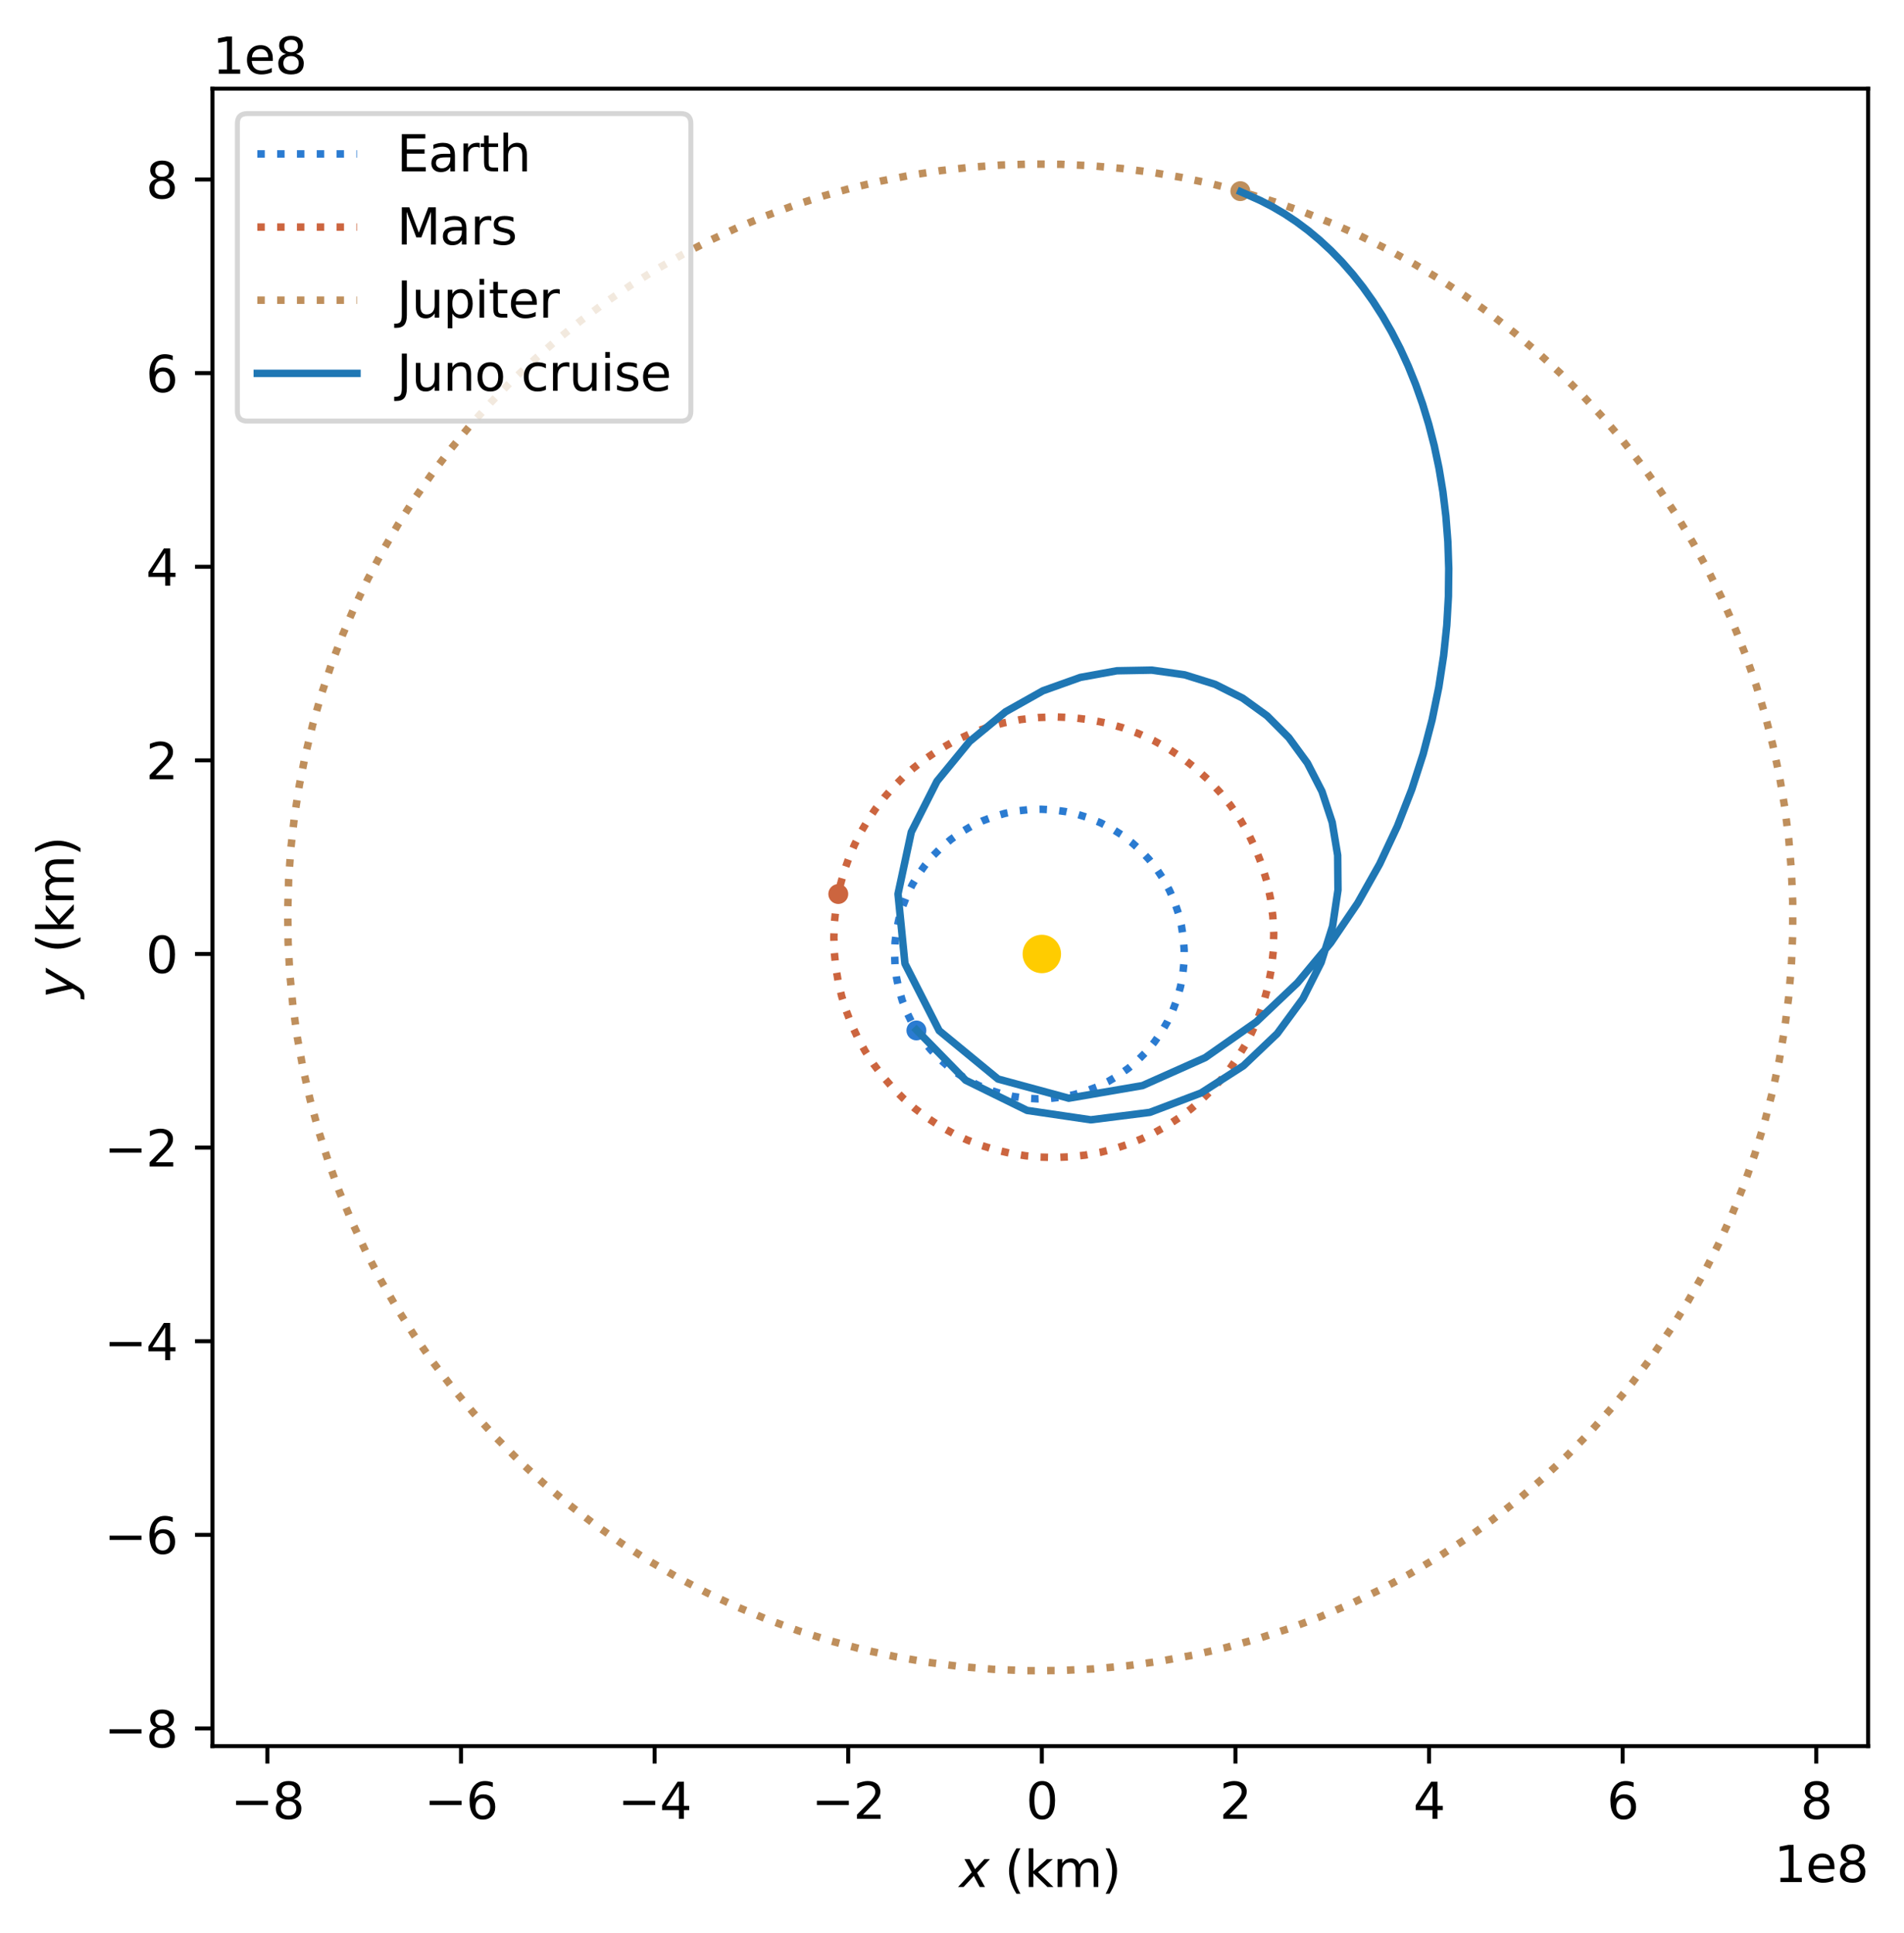 <?xml version="1.0" encoding="utf-8" standalone="no"?>
<!DOCTYPE svg PUBLIC "-//W3C//DTD SVG 1.1//EN"
  "http://www.w3.org/Graphics/SVG/1.1/DTD/svg11.dtd">
<svg xmlns:xlink="http://www.w3.org/1999/xlink" width="382.132pt" height="387.995pt" viewBox="0 0 382.132 387.995" xmlns="http://www.w3.org/2000/svg" version="1.1">
 <defs>
  <style type="text/css">*{stroke-linejoin: round; stroke-linecap: butt}</style>
 </defs>
 <g id="figure_1">
  <g id="patch_1">
   <path d="M 0 387.995 
L 382.132 387.995 
L 382.132 0 
L 0 0 
z
" style="fill: #ffffff"/>
  </g>
  <g id="axes_1">
   <g id="patch_2">
    <path d="M 42.642 350.438 
L 374.932 350.438 
L 374.932 17.798 
L 42.642 17.798 
z
" style="fill: #ffffff"/>
   </g>
   <g id="patch_3">
    <path d="M 209.094 195.315 
C 210.117 195.315 211.098 194.908 211.822 194.185 
C 212.545 193.462 212.951 192.48 212.951 191.457 
C 212.951 190.434 212.545 189.453 211.822 188.73 
C 211.098 188.007 210.117 187.6 209.094 187.6 
C 208.071 187.6 207.09 188.007 206.367 188.73 
C 205.643 189.453 205.237 190.434 205.237 191.457 
C 205.237 192.48 205.643 193.462 206.367 194.185 
C 207.09 194.908 208.071 195.315 209.094 195.315 
z
" clip-path="url(#p42d180bfca)" style="fill: #ffcc00"/>
   </g>
   <g id="matplotlib.axis_1">
    <g id="xtick_1">
     <g id="line2d_1">
      <defs>
       <path id="mad81d87069" d="M 0 0 
L 0 3.5 
" style="stroke: #000000; stroke-width: 0.8"/>
      </defs>
      <g>
       <use xlink:href="#mad81d87069" x="53.663" y="350.438" style="stroke: #000000; stroke-width: 0.8"/>
      </g>
     </g>
     <g id="text_1">
      <!-- −8 -->
      <g transform="translate(46.292 365.037) scale(0.1 -0.1)">
       <defs>
        <path id="DejaVuSans-2212" d="M 678 2272 
L 4684 2272 
L 4684 1741 
L 678 1741 
L 678 2272 
z
" transform="scale(0.016)"/>
        <path id="DejaVuSans-38" d="M 2034 2216 
Q 1584 2216 1326 1975 
Q 1069 1734 1069 1313 
Q 1069 891 1326 650 
Q 1584 409 2034 409 
Q 2484 409 2743 651 
Q 3003 894 3003 1313 
Q 3003 1734 2745 1975 
Q 2488 2216 2034 2216 
z
M 1403 2484 
Q 997 2584 770 2862 
Q 544 3141 544 3541 
Q 544 4100 942 4425 
Q 1341 4750 2034 4750 
Q 2731 4750 3128 4425 
Q 3525 4100 3525 3541 
Q 3525 3141 3298 2862 
Q 3072 2584 2669 2484 
Q 3125 2378 3379 2068 
Q 3634 1759 3634 1313 
Q 3634 634 3220 271 
Q 2806 -91 2034 -91 
Q 1263 -91 848 271 
Q 434 634 434 1313 
Q 434 1759 690 2068 
Q 947 2378 1403 2484 
z
M 1172 3481 
Q 1172 3119 1398 2916 
Q 1625 2713 2034 2713 
Q 2441 2713 2670 2916 
Q 2900 3119 2900 3481 
Q 2900 3844 2670 4047 
Q 2441 4250 2034 4250 
Q 1625 4250 1398 4047 
Q 1172 3844 1172 3481 
z
" transform="scale(0.016)"/>
       </defs>
       <use xlink:href="#DejaVuSans-2212"/>
       <use xlink:href="#DejaVuSans-38" x="83.789"/>
      </g>
     </g>
    </g>
    <g id="xtick_2">
     <g id="line2d_2">
      <g>
       <use xlink:href="#mad81d87069" x="92.521" y="350.438" style="stroke: #000000; stroke-width: 0.8"/>
      </g>
     </g>
     <g id="text_2">
      <!-- −6 -->
      <g transform="translate(85.149 365.037) scale(0.1 -0.1)">
       <defs>
        <path id="DejaVuSans-36" d="M 2113 2584 
Q 1688 2584 1439 2293 
Q 1191 2003 1191 1497 
Q 1191 994 1439 701 
Q 1688 409 2113 409 
Q 2538 409 2786 701 
Q 3034 994 3034 1497 
Q 3034 2003 2786 2293 
Q 2538 2584 2113 2584 
z
M 3366 4563 
L 3366 3988 
Q 3128 4100 2886 4159 
Q 2644 4219 2406 4219 
Q 1781 4219 1451 3797 
Q 1122 3375 1075 2522 
Q 1259 2794 1537 2939 
Q 1816 3084 2150 3084 
Q 2853 3084 3261 2657 
Q 3669 2231 3669 1497 
Q 3669 778 3244 343 
Q 2819 -91 2113 -91 
Q 1303 -91 875 529 
Q 447 1150 447 2328 
Q 447 3434 972 4092 
Q 1497 4750 2381 4750 
Q 2619 4750 2861 4703 
Q 3103 4656 3366 4563 
z
" transform="scale(0.016)"/>
       </defs>
       <use xlink:href="#DejaVuSans-2212"/>
       <use xlink:href="#DejaVuSans-36" x="83.789"/>
      </g>
     </g>
    </g>
    <g id="xtick_3">
     <g id="line2d_3">
      <g>
       <use xlink:href="#mad81d87069" x="131.378" y="350.438" style="stroke: #000000; stroke-width: 0.8"/>
      </g>
     </g>
     <g id="text_3">
      <!-- −4 -->
      <g transform="translate(124.007 365.037) scale(0.1 -0.1)">
       <defs>
        <path id="DejaVuSans-34" d="M 2419 4116 
L 825 1625 
L 2419 1625 
L 2419 4116 
z
M 2253 4666 
L 3047 4666 
L 3047 1625 
L 3713 1625 
L 3713 1100 
L 3047 1100 
L 3047 0 
L 2419 0 
L 2419 1100 
L 313 1100 
L 313 1709 
L 2253 4666 
z
" transform="scale(0.016)"/>
       </defs>
       <use xlink:href="#DejaVuSans-2212"/>
       <use xlink:href="#DejaVuSans-34" x="83.789"/>
      </g>
     </g>
    </g>
    <g id="xtick_4">
     <g id="line2d_4">
      <g>
       <use xlink:href="#mad81d87069" x="170.236" y="350.438" style="stroke: #000000; stroke-width: 0.8"/>
      </g>
     </g>
     <g id="text_4">
      <!-- −2 -->
      <g transform="translate(162.865 365.037) scale(0.1 -0.1)">
       <defs>
        <path id="DejaVuSans-32" d="M 1228 531 
L 3431 531 
L 3431 0 
L 469 0 
L 469 531 
Q 828 903 1448 1529 
Q 2069 2156 2228 2338 
Q 2531 2678 2651 2914 
Q 2772 3150 2772 3378 
Q 2772 3750 2511 3984 
Q 2250 4219 1831 4219 
Q 1534 4219 1204 4116 
Q 875 4013 500 3803 
L 500 4441 
Q 881 4594 1212 4672 
Q 1544 4750 1819 4750 
Q 2544 4750 2975 4387 
Q 3406 4025 3406 3419 
Q 3406 3131 3298 2873 
Q 3191 2616 2906 2266 
Q 2828 2175 2409 1742 
Q 1991 1309 1228 531 
z
" transform="scale(0.016)"/>
       </defs>
       <use xlink:href="#DejaVuSans-2212"/>
       <use xlink:href="#DejaVuSans-32" x="83.789"/>
      </g>
     </g>
    </g>
    <g id="xtick_5">
     <g id="line2d_5">
      <g>
       <use xlink:href="#mad81d87069" x="209.094" y="350.438" style="stroke: #000000; stroke-width: 0.8"/>
      </g>
     </g>
     <g id="text_5">
      <!-- 0 -->
      <g transform="translate(205.913 365.037) scale(0.1 -0.1)">
       <defs>
        <path id="DejaVuSans-30" d="M 2034 4250 
Q 1547 4250 1301 3770 
Q 1056 3291 1056 2328 
Q 1056 1369 1301 889 
Q 1547 409 2034 409 
Q 2525 409 2770 889 
Q 3016 1369 3016 2328 
Q 3016 3291 2770 3770 
Q 2525 4250 2034 4250 
z
M 2034 4750 
Q 2819 4750 3233 4129 
Q 3647 3509 3647 2328 
Q 3647 1150 3233 529 
Q 2819 -91 2034 -91 
Q 1250 -91 836 529 
Q 422 1150 422 2328 
Q 422 3509 836 4129 
Q 1250 4750 2034 4750 
z
" transform="scale(0.016)"/>
       </defs>
       <use xlink:href="#DejaVuSans-30"/>
      </g>
     </g>
    </g>
    <g id="xtick_6">
     <g id="line2d_6">
      <g>
       <use xlink:href="#mad81d87069" x="247.952" y="350.438" style="stroke: #000000; stroke-width: 0.8"/>
      </g>
     </g>
     <g id="text_6">
      <!-- 2 -->
      <g transform="translate(244.771 365.037) scale(0.1 -0.1)">
       <use xlink:href="#DejaVuSans-32"/>
      </g>
     </g>
    </g>
    <g id="xtick_7">
     <g id="line2d_7">
      <g>
       <use xlink:href="#mad81d87069" x="286.81" y="350.438" style="stroke: #000000; stroke-width: 0.8"/>
      </g>
     </g>
     <g id="text_7">
      <!-- 4 -->
      <g transform="translate(283.629 365.037) scale(0.1 -0.1)">
       <use xlink:href="#DejaVuSans-34"/>
      </g>
     </g>
    </g>
    <g id="xtick_8">
     <g id="line2d_8">
      <g>
       <use xlink:href="#mad81d87069" x="325.668" y="350.438" style="stroke: #000000; stroke-width: 0.8"/>
      </g>
     </g>
     <g id="text_8">
      <!-- 6 -->
      <g transform="translate(322.487 365.037) scale(0.1 -0.1)">
       <use xlink:href="#DejaVuSans-36"/>
      </g>
     </g>
    </g>
    <g id="xtick_9">
     <g id="line2d_9">
      <g>
       <use xlink:href="#mad81d87069" x="364.526" y="350.438" style="stroke: #000000; stroke-width: 0.8"/>
      </g>
     </g>
     <g id="text_9">
      <!-- 8 -->
      <g transform="translate(361.344 365.037) scale(0.1 -0.1)">
       <use xlink:href="#DejaVuSans-38"/>
      </g>
     </g>
    </g>
    <g id="text_10">
     <!-- $x$ (km) -->
     <g transform="translate(192.537 378.715) scale(0.1 -0.1)">
      <defs>
       <path id="DejaVuSans-Oblique-78" d="M 3841 3500 
L 2234 1784 
L 3219 0 
L 2559 0 
L 1819 1388 
L 531 0 
L -166 0 
L 1556 1844 
L 641 3500 
L 1300 3500 
L 1972 2234 
L 3144 3500 
L 3841 3500 
z
" transform="scale(0.016)"/>
       <path id="DejaVuSans-20" transform="scale(0.016)"/>
       <path id="DejaVuSans-28" d="M 1984 4856 
Q 1566 4138 1362 3434 
Q 1159 2731 1159 2009 
Q 1159 1288 1364 580 
Q 1569 -128 1984 -844 
L 1484 -844 
Q 1016 -109 783 600 
Q 550 1309 550 2009 
Q 550 2706 781 3412 
Q 1013 4119 1484 4856 
L 1984 4856 
z
" transform="scale(0.016)"/>
       <path id="DejaVuSans-6b" d="M 581 4863 
L 1159 4863 
L 1159 1991 
L 2875 3500 
L 3609 3500 
L 1753 1863 
L 3688 0 
L 2938 0 
L 1159 1709 
L 1159 0 
L 581 0 
L 581 4863 
z
" transform="scale(0.016)"/>
       <path id="DejaVuSans-6d" d="M 3328 2828 
Q 3544 3216 3844 3400 
Q 4144 3584 4550 3584 
Q 5097 3584 5394 3201 
Q 5691 2819 5691 2113 
L 5691 0 
L 5113 0 
L 5113 2094 
Q 5113 2597 4934 2840 
Q 4756 3084 4391 3084 
Q 3944 3084 3684 2787 
Q 3425 2491 3425 1978 
L 3425 0 
L 2847 0 
L 2847 2094 
Q 2847 2600 2669 2842 
Q 2491 3084 2119 3084 
Q 1678 3084 1418 2786 
Q 1159 2488 1159 1978 
L 1159 0 
L 581 0 
L 581 3500 
L 1159 3500 
L 1159 2956 
Q 1356 3278 1631 3431 
Q 1906 3584 2284 3584 
Q 2666 3584 2933 3390 
Q 3200 3197 3328 2828 
z
" transform="scale(0.016)"/>
       <path id="DejaVuSans-29" d="M 513 4856 
L 1013 4856 
Q 1481 4119 1714 3412 
Q 1947 2706 1947 2009 
Q 1947 1309 1714 600 
Q 1481 -109 1013 -844 
L 513 -844 
Q 928 -128 1133 580 
Q 1338 1288 1338 2009 
Q 1338 2731 1133 3434 
Q 928 4138 513 4856 
z
" transform="scale(0.016)"/>
      </defs>
      <use xlink:href="#DejaVuSans-Oblique-78" transform="translate(0 0.016)"/>
      <use xlink:href="#DejaVuSans-20" transform="translate(59.18 0.016)"/>
      <use xlink:href="#DejaVuSans-28" transform="translate(90.967 0.016)"/>
      <use xlink:href="#DejaVuSans-6b" transform="translate(129.98 0.016)"/>
      <use xlink:href="#DejaVuSans-6d" transform="translate(187.891 0.016)"/>
      <use xlink:href="#DejaVuSans-29" transform="translate(285.303 0.016)"/>
     </g>
    </g>
    <g id="text_11">
     <!-- 1e8 -->
     <g transform="translate(356.054 377.715) scale(0.1 -0.1)">
      <defs>
       <path id="DejaVuSans-31" d="M 794 531 
L 1825 531 
L 1825 4091 
L 703 3866 
L 703 4441 
L 1819 4666 
L 2450 4666 
L 2450 531 
L 3481 531 
L 3481 0 
L 794 0 
L 794 531 
z
" transform="scale(0.016)"/>
       <path id="DejaVuSans-65" d="M 3597 1894 
L 3597 1613 
L 953 1613 
Q 991 1019 1311 708 
Q 1631 397 2203 397 
Q 2534 397 2845 478 
Q 3156 559 3463 722 
L 3463 178 
Q 3153 47 2828 -22 
Q 2503 -91 2169 -91 
Q 1331 -91 842 396 
Q 353 884 353 1716 
Q 353 2575 817 3079 
Q 1281 3584 2069 3584 
Q 2775 3584 3186 3129 
Q 3597 2675 3597 1894 
z
M 3022 2063 
Q 3016 2534 2758 2815 
Q 2500 3097 2075 3097 
Q 1594 3097 1305 2825 
Q 1016 2553 972 2059 
L 3022 2063 
z
" transform="scale(0.016)"/>
      </defs>
      <use xlink:href="#DejaVuSans-31"/>
      <use xlink:href="#DejaVuSans-65" x="63.623"/>
      <use xlink:href="#DejaVuSans-38" x="125.146"/>
     </g>
    </g>
   </g>
   <g id="matplotlib.axis_2">
    <g id="ytick_1">
     <g id="line2d_10">
      <defs>
       <path id="mebc8e34caa" d="M 0 0 
L -3.5 0 
" style="stroke: #000000; stroke-width: 0.8"/>
      </defs>
      <g>
       <use xlink:href="#mebc8e34caa" x="42.642" y="346.889" style="stroke: #000000; stroke-width: 0.8"/>
      </g>
     </g>
     <g id="text_12">
      <!-- −8 -->
      <g transform="translate(20.9 350.688) scale(0.1 -0.1)">
       <use xlink:href="#DejaVuSans-2212"/>
       <use xlink:href="#DejaVuSans-38" x="83.789"/>
      </g>
     </g>
    </g>
    <g id="ytick_2">
     <g id="line2d_11">
      <g>
       <use xlink:href="#mebc8e34caa" x="42.642" y="308.031" style="stroke: #000000; stroke-width: 0.8"/>
      </g>
     </g>
     <g id="text_13">
      <!-- −6 -->
      <g transform="translate(20.9 311.83) scale(0.1 -0.1)">
       <use xlink:href="#DejaVuSans-2212"/>
       <use xlink:href="#DejaVuSans-36" x="83.789"/>
      </g>
     </g>
    </g>
    <g id="ytick_3">
     <g id="line2d_12">
      <g>
       <use xlink:href="#mebc8e34caa" x="42.642" y="269.173" style="stroke: #000000; stroke-width: 0.8"/>
      </g>
     </g>
     <g id="text_14">
      <!-- −4 -->
      <g transform="translate(20.9 272.972) scale(0.1 -0.1)">
       <use xlink:href="#DejaVuSans-2212"/>
       <use xlink:href="#DejaVuSans-34" x="83.789"/>
      </g>
     </g>
    </g>
    <g id="ytick_4">
     <g id="line2d_13">
      <g>
       <use xlink:href="#mebc8e34caa" x="42.642" y="230.315" style="stroke: #000000; stroke-width: 0.8"/>
      </g>
     </g>
     <g id="text_15">
      <!-- −2 -->
      <g transform="translate(20.9 234.114) scale(0.1 -0.1)">
       <use xlink:href="#DejaVuSans-2212"/>
       <use xlink:href="#DejaVuSans-32" x="83.789"/>
      </g>
     </g>
    </g>
    <g id="ytick_5">
     <g id="line2d_14">
      <g>
       <use xlink:href="#mebc8e34caa" x="42.642" y="191.457" style="stroke: #000000; stroke-width: 0.8"/>
      </g>
     </g>
     <g id="text_16">
      <!-- 0 -->
      <g transform="translate(29.28 195.257) scale(0.1 -0.1)">
       <use xlink:href="#DejaVuSans-30"/>
      </g>
     </g>
    </g>
    <g id="ytick_6">
     <g id="line2d_15">
      <g>
       <use xlink:href="#mebc8e34caa" x="42.642" y="152.599" style="stroke: #000000; stroke-width: 0.8"/>
      </g>
     </g>
     <g id="text_17">
      <!-- 2 -->
      <g transform="translate(29.28 156.399) scale(0.1 -0.1)">
       <use xlink:href="#DejaVuSans-32"/>
      </g>
     </g>
    </g>
    <g id="ytick_7">
     <g id="line2d_16">
      <g>
       <use xlink:href="#mebc8e34caa" x="42.642" y="113.742" style="stroke: #000000; stroke-width: 0.8"/>
      </g>
     </g>
     <g id="text_18">
      <!-- 4 -->
      <g transform="translate(29.28 117.541) scale(0.1 -0.1)">
       <use xlink:href="#DejaVuSans-34"/>
      </g>
     </g>
    </g>
    <g id="ytick_8">
     <g id="line2d_17">
      <g>
       <use xlink:href="#mebc8e34caa" x="42.642" y="74.884" style="stroke: #000000; stroke-width: 0.8"/>
      </g>
     </g>
     <g id="text_19">
      <!-- 6 -->
      <g transform="translate(29.28 78.683) scale(0.1 -0.1)">
       <use xlink:href="#DejaVuSans-36"/>
      </g>
     </g>
    </g>
    <g id="ytick_9">
     <g id="line2d_18">
      <g>
       <use xlink:href="#mebc8e34caa" x="42.642" y="36.026" style="stroke: #000000; stroke-width: 0.8"/>
      </g>
     </g>
     <g id="text_20">
      <!-- 8 -->
      <g transform="translate(29.28 39.825) scale(0.1 -0.1)">
       <use xlink:href="#DejaVuSans-38"/>
      </g>
     </g>
    </g>
    <g id="text_21">
     <!-- $y$ (km) -->
     <g transform="translate(14.8 200.368) rotate(-90) scale(0.1 -0.1)">
      <defs>
       <path id="DejaVuSans-Oblique-79" d="M 1588 -325 
Q 1188 -997 936 -1164 
Q 684 -1331 294 -1331 
L -159 -1331 
L -63 -850 
L 269 -850 
Q 509 -850 678 -719 
Q 847 -588 1056 -206 
L 1234 128 
L 459 3500 
L 1069 3500 
L 1650 819 
L 3256 3500 
L 3859 3500 
L 1588 -325 
z
" transform="scale(0.016)"/>
      </defs>
      <use xlink:href="#DejaVuSans-Oblique-79" transform="translate(0 0.016)"/>
      <use xlink:href="#DejaVuSans-20" transform="translate(59.18 0.016)"/>
      <use xlink:href="#DejaVuSans-28" transform="translate(90.967 0.016)"/>
      <use xlink:href="#DejaVuSans-6b" transform="translate(129.98 0.016)"/>
      <use xlink:href="#DejaVuSans-6d" transform="translate(187.891 0.016)"/>
      <use xlink:href="#DejaVuSans-29" transform="translate(285.303 0.016)"/>
     </g>
    </g>
    <g id="text_22">
     <!-- 1e8 -->
     <g transform="translate(42.642 14.798) scale(0.1 -0.1)">
      <use xlink:href="#DejaVuSans-31"/>
      <use xlink:href="#DejaVuSans-65" x="63.623"/>
      <use xlink:href="#DejaVuSans-38" x="125.146"/>
     </g>
    </g>
   </g>
   <g id="line2d_19">
    <path d="M 183.92 206.805 
L 185.275 208.796 
L 186.791 210.669 
L 188.458 212.412 
L 190.266 214.013 
L 192.204 215.46 
L 194.258 216.741 
L 196.413 217.847 
L 198.655 218.772 
L 200.969 219.508 
L 203.341 220.049 
L 205.754 220.39 
L 208.19 220.527 
L 210.632 220.459 
L 213.062 220.186 
L 215.464 219.71 
L 217.821 219.032 
L 220.117 218.156 
L 222.332 217.086 
L 224.451 215.832 
L 226.459 214.402 
L 228.341 212.806 
L 230.083 211.054 
L 231.671 209.157 
L 233.093 207.129 
L 234.337 204.987 
L 235.395 202.746 
L 236.26 200.421 
L 236.924 198.03 
L 237.381 195.589 
L 237.628 193.117 
L 237.662 190.634 
L 237.484 188.158 
L 237.097 185.706 
L 236.502 183.295 
L 235.703 180.945 
L 234.706 178.673 
L 233.52 176.496 
L 232.154 174.43 
L 230.62 172.489 
L 228.927 170.686 
L 227.088 169.035 
L 225.117 167.549 
L 223.03 166.237 
L 220.843 165.108 
L 218.571 164.168 
L 216.231 163.424 
L 213.839 162.881 
L 211.412 162.542 
L 208.97 162.41 
L 206.53 162.483 
L 204.107 162.758 
L 201.719 163.235 
L 199.382 163.91 
L 197.112 164.777 
L 194.926 165.829 
L 192.839 167.058 
L 190.863 168.453 
L 189.011 170.006 
L 187.296 171.707 
L 185.73 173.543 
L 184.324 175.501 
L 183.086 177.566 
L 182.023 179.724 
L 181.142 181.962 
L 180.45 184.265 
L 179.951 186.617 
L 179.649 189 
L 179.544 191.399 
L 179.638 193.799 
L 179.928 196.183 
L 180.415 198.537 
L 181.096 200.843 
L 181.967 203.084 
L 183.019 205.247 
L 183.923 206.809 
L 183.923 206.809 
" clip-path="url(#p42d180bfca)" style="fill: none; stroke-dasharray: 1.5,2.475; stroke-dashoffset: 0; stroke: #2a7bd1; stroke-width: 1.5"/>
   </g>
   <g id="line2d_20">
    <defs>
     <path id="mf9023e6c1e" d="M 0 1.5 
C 0.398 1.5 0.779 1.342 1.061 1.061 
C 1.342 0.779 1.5 0.398 1.5 0 
C 1.5 -0.398 1.342 -0.779 1.061 -1.061 
C 0.779 -1.342 0.398 -1.5 0 -1.5 
C -0.398 -1.5 -0.779 -1.342 -1.061 -1.061 
C -1.342 -0.779 -1.5 -0.398 -1.5 0 
C -1.5 0.398 -1.342 0.779 -1.061 1.061 
C -0.779 1.342 -0.398 1.5 0 1.5 
z
" style="stroke: #2a7bd1"/>
    </defs>
    <g clip-path="url(#p42d180bfca)">
     <use xlink:href="#mf9023e6c1e" x="183.92" y="206.805" style="fill: #2a7bd1; stroke: #2a7bd1"/>
    </g>
   </g>
   <g id="line2d_21">
    <path d="M 168.242 179.425 
L 167.756 182.292 
L 167.459 185.2 
L 167.354 188.137 
L 167.445 191.09 
L 167.735 194.044 
L 168.225 196.986 
L 168.916 199.901 
L 169.807 202.773 
L 170.896 205.589 
L 172.18 208.332 
L 173.654 210.989 
L 175.312 213.544 
L 177.147 215.983 
L 179.151 218.293 
L 181.314 220.46 
L 183.624 222.474 
L 186.07 224.322 
L 188.639 225.995 
L 191.316 227.483 
L 194.089 228.781 
L 196.94 229.88 
L 199.856 230.778 
L 202.82 231.469 
L 205.817 231.954 
L 208.83 232.229 
L 211.845 232.298 
L 214.846 232.161 
L 217.819 231.822 
L 220.749 231.285 
L 223.622 230.556 
L 226.427 229.641 
L 229.15 228.547 
L 231.782 227.283 
L 234.31 225.856 
L 236.727 224.276 
L 239.022 222.553 
L 241.189 220.697 
L 243.221 218.717 
L 245.112 216.624 
L 246.856 214.429 
L 248.449 212.142 
L 249.888 209.774 
L 251.169 207.335 
L 252.291 204.836 
L 253.536 201.428 
L 254.493 197.955 
L 255.161 194.441 
L 255.542 190.908 
L 255.639 187.378 
L 255.456 183.873 
L 254.999 180.413 
L 254.276 177.017 
L 253.292 173.704 
L 252.058 170.491 
L 250.584 167.396 
L 248.878 164.435 
L 246.954 161.622 
L 244.823 158.972 
L 242.497 156.5 
L 239.99 154.216 
L 237.316 152.134 
L 234.49 150.265 
L 231.526 148.618 
L 228.441 147.203 
L 225.25 146.029 
L 221.971 145.103 
L 218.621 144.433 
L 215.219 144.023 
L 211.782 143.879 
L 208.33 144.005 
L 204.882 144.403 
L 201.459 145.075 
L 198.081 146.02 
L 194.769 147.239 
L 191.545 148.727 
L 188.43 150.481 
L 185.446 152.495 
L 183.307 154.172 
L 181.264 155.987 
L 179.326 157.935 
L 177.502 160.012 
L 175.801 162.211 
L 174.232 164.526 
L 172.804 166.95 
L 171.525 169.475 
L 170.403 172.091 
L 169.446 174.79 
L 168.661 177.561 
L 168.237 179.444 
L 168.237 179.444 
" clip-path="url(#p42d180bfca)" style="fill: none; stroke-dasharray: 1.5,2.475; stroke-dashoffset: 0; stroke: #cc653f; stroke-width: 1.5"/>
   </g>
   <g id="line2d_22">
    <defs>
     <path id="m575426040a" d="M 0 1.5 
C 0.398 1.5 0.779 1.342 1.061 1.061 
C 1.342 0.779 1.5 0.398 1.5 0 
C 1.5 -0.398 1.342 -0.779 1.061 -1.061 
C 0.779 -1.342 0.398 -1.5 0 -1.5 
C -0.398 -1.5 -0.779 -1.342 -1.061 -1.061 
C -1.342 -0.779 -1.5 -0.398 -1.5 0 
C -1.5 0.398 -1.342 0.779 -1.061 1.061 
C -0.779 1.342 -0.398 1.5 0 1.5 
z
" style="stroke: #cc653f"/>
    </defs>
    <g clip-path="url(#p42d180bfca)">
     <use xlink:href="#m575426040a" x="168.242" y="179.425" style="fill: #cc653f; stroke: #cc653f"/>
    </g>
   </g>
   <g id="line2d_23">
    <path d="M 248.934 38.364 
L 243.046 36.864 
L 237.105 35.603 
L 231.121 34.582 
L 225.103 33.803 
L 219.061 33.266 
L 213.003 32.973 
L 206.939 32.924 
L 200.878 33.119 
L 194.83 33.557 
L 188.804 34.238 
L 182.809 35.16 
L 176.854 36.324 
L 170.949 37.726 
L 165.103 39.365 
L 159.325 41.239 
L 153.623 43.346 
L 148.008 45.681 
L 142.487 48.244 
L 137.07 51.029 
L 131.765 54.032 
L 126.581 57.251 
L 121.526 60.68 
L 116.609 64.315 
L 111.837 68.15 
L 107.22 72.18 
L 102.764 76.4 
L 98.478 80.804 
L 94.369 85.384 
L 90.444 90.135 
L 86.71 95.05 
L 83.175 100.121 
L 79.845 105.34 
L 76.726 110.701 
L 73.825 116.194 
L 71.148 121.812 
L 68.7 127.546 
L 66.486 133.387 
L 64.512 139.325 
L 62.782 145.351 
L 61.301 151.456 
L 60.072 157.629 
L 59.099 163.86 
L 58.385 170.138 
L 57.933 176.454 
L 57.746 182.797 
L 57.826 189.154 
L 58.173 195.516 
L 58.789 201.87 
L 59.674 208.206 
L 60.83 214.511 
L 62.254 220.775 
L 63.946 226.985 
L 65.906 233.13 
L 68.13 239.198 
L 70.616 245.176 
L 73.361 251.055 
L 76.362 256.821 
L 79.614 262.464 
L 83.113 267.971 
L 86.852 273.331 
L 90.827 278.535 
L 95.031 283.569 
L 99.457 288.424 
L 104.097 293.09 
L 108.943 297.556 
L 113.987 301.813 
L 119.22 305.85 
L 124.631 309.661 
L 130.211 313.234 
L 135.949 316.564 
L 141.835 319.641 
L 147.856 322.459 
L 154.002 325.012 
L 160.259 327.294 
L 166.616 329.298 
L 173.059 331.022 
L 179.576 332.459 
L 186.154 333.608 
L 192.778 334.465 
L 199.436 335.028 
L 206.114 335.296 
L 212.798 335.267 
L 219.474 334.943 
L 226.129 334.324 
L 232.749 333.41 
L 239.32 332.205 
L 245.829 330.711 
L 252.262 328.931 
L 258.607 326.87 
L 264.851 324.532 
L 270.981 321.922 
L 276.985 319.047 
L 282.851 315.913 
L 288.568 312.527 
L 294.124 308.897 
L 299.51 305.031 
L 304.714 300.937 
L 309.727 296.625 
L 314.541 292.104 
L 319.146 287.383 
L 323.534 282.474 
L 327.697 277.386 
L 331.63 272.13 
L 335.324 266.718 
L 338.775 261.161 
L 341.976 255.47 
L 344.924 249.656 
L 347.613 243.732 
L 350.041 237.709 
L 352.204 231.599 
L 354.1 225.414 
L 355.727 219.166 
L 357.083 212.866 
L 358.168 206.528 
L 358.981 200.162 
L 359.523 193.78 
L 359.794 187.394 
L 359.795 181.015 
L 359.527 174.655 
L 358.994 168.324 
L 358.198 162.034 
L 357.141 155.795 
L 355.827 149.619 
L 354.259 143.514 
L 352.443 137.491 
L 350.382 131.561 
L 348.081 125.732 
L 345.546 120.014 
L 342.781 114.416 
L 339.794 108.946 
L 336.589 103.613 
L 333.174 98.425 
L 329.555 93.391 
L 325.738 88.516 
L 321.732 83.809 
L 317.543 79.277 
L 313.179 74.925 
L 308.648 70.761 
L 303.957 66.79 
L 299.115 63.017 
L 294.13 59.449 
L 289.011 56.089 
L 283.765 52.944 
L 278.402 50.016 
L 272.929 47.309 
L 267.357 44.829 
L 261.695 42.577 
L 255.95 40.557 
L 250.132 38.771 
L 247.199 37.967 
L 247.199 37.967 
" clip-path="url(#p42d180bfca)" style="fill: none; stroke-dasharray: 1.5,2.475; stroke-dashoffset: 0; stroke: #bf8f5c; stroke-width: 1.5"/>
   </g>
   <g id="line2d_24">
    <defs>
     <path id="m37ac4c7ab7" d="M 0 1.5 
C 0.398 1.5 0.779 1.342 1.061 1.061 
C 1.342 0.779 1.5 0.398 1.5 0 
C 1.5 -0.398 1.342 -0.779 1.061 -1.061 
C 0.779 -1.342 0.398 -1.5 0 -1.5 
C -0.398 -1.5 -0.779 -1.342 -1.061 -1.061 
C -1.342 -0.779 -1.5 -0.398 -1.5 0 
C -1.5 0.398 -1.342 0.779 -1.061 1.061 
C -0.779 1.342 -0.398 1.5 0 1.5 
z
" style="stroke: #bf8f5c"/>
    </defs>
    <g clip-path="url(#p42d180bfca)">
     <use xlink:href="#m37ac4c7ab7" x="248.934" y="38.364" style="fill: #bf8f5c; stroke: #bf8f5c"/>
    </g>
   </g>
   <g id="line2d_25">
    <path d="M 183.947 206.718 
L 193.811 216.802 
L 206.134 222.856 
L 218.918 224.739 
L 230.772 223.245 
L 241.047 219.357 
L 249.558 213.891 
L 256.334 207.442 
L 261.488 200.43 
L 265.154 193.154 
L 267.461 185.831 
L 268.53 178.623 
L 268.469 171.655 
L 267.371 165.029 
L 265.32 158.833 
L 262.394 153.143 
L 258.66 148.032 
L 254.316 143.67 
L 249.396 140.107 
L 243.856 137.333 
L 237.756 135.43 
L 231.165 134.49 
L 224.159 134.62 
L 216.838 135.948 
L 209.331 138.628 
L 201.822 142.846 
L 194.586 148.82 
L 188.049 156.795 
L 182.898 166.987 
L 180.231 179.409 
L 181.623 193.397 
L 188.493 206.847 
L 200.302 216.554 
L 214.496 220.405 
L 229.304 217.873 
L 241.888 212.261 
L 252.13 205.088 
L 260.393 197.255 
L 267.073 189.226 
L 272.492 181.237 
L 276.895 173.406 
L 280.465 165.794 
L 283.342 158.429 
L 285.631 151.325 
L 287.417 144.483 
L 288.768 137.902 
L 289.737 131.578 
L 290.369 125.505 
L 290.701 119.675 
L 290.765 114.083 
L 290.586 108.722 
L 290.187 103.585 
L 289.588 98.667 
L 288.806 93.962 
L 287.856 89.464 
L 286.752 85.17 
L 285.505 81.074 
L 284.127 77.173 
L 282.626 73.463 
L 281.011 69.94 
L 279.291 66.602 
L 277.473 63.446 
L 275.564 60.468 
L 273.57 57.668 
L 271.499 55.044 
L 269.356 52.593 
L 267.147 50.314 
L 264.879 48.207 
L 262.558 46.271 
L 260.193 44.505 
L 257.794 42.912 
L 255.376 41.492 
L 252.967 40.251 
L 250.634 39.203 
L 249.012 38.489 
" clip-path="url(#p42d180bfca)" style="fill: none; stroke: #1f77b4; stroke-width: 1.5; stroke-linecap: square"/>
   </g>
   <g id="patch_4">
    <path d="M 42.642 350.438 
L 42.642 17.798 
" style="fill: none; stroke: #000000; stroke-width: 0.8; stroke-linejoin: miter; stroke-linecap: square"/>
   </g>
   <g id="patch_5">
    <path d="M 374.932 350.438 
L 374.932 17.798 
" style="fill: none; stroke: #000000; stroke-width: 0.8; stroke-linejoin: miter; stroke-linecap: square"/>
   </g>
   <g id="patch_6">
    <path d="M 42.642 350.438 
L 374.932 350.438 
" style="fill: none; stroke: #000000; stroke-width: 0.8; stroke-linejoin: miter; stroke-linecap: square"/>
   </g>
   <g id="patch_7">
    <path d="M 42.642 17.798 
L 374.932 17.798 
" style="fill: none; stroke: #000000; stroke-width: 0.8; stroke-linejoin: miter; stroke-linecap: square"/>
   </g>
   <g id="legend_1">
    <g id="patch_8">
     <path d="M 49.642 84.511 
L 136.652 84.511 
Q 138.652 84.511 138.652 82.511 
L 138.652 24.798 
Q 138.652 22.798 136.652 22.798 
L 49.642 22.798 
Q 47.642 22.798 47.642 24.798 
L 47.642 82.511 
Q 47.642 84.511 49.642 84.511 
z
" style="fill: #ffffff; opacity: 0.8; stroke: #cccccc; stroke-linejoin: miter"/>
    </g>
    <g id="line2d_26">
     <path d="M 51.642 30.897 
L 61.642 30.897 
L 71.642 30.897 
" style="fill: none; stroke-dasharray: 1.5,2.475; stroke-dashoffset: 0; stroke: #2a7bd1; stroke-width: 1.5"/>
    </g>
    <g id="text_23">
     <!-- Earth -->
     <g transform="translate(79.642 34.397) scale(0.1 -0.1)">
      <defs>
       <path id="DejaVuSans-45" d="M 628 4666 
L 3578 4666 
L 3578 4134 
L 1259 4134 
L 1259 2753 
L 3481 2753 
L 3481 2222 
L 1259 2222 
L 1259 531 
L 3634 531 
L 3634 0 
L 628 0 
L 628 4666 
z
" transform="scale(0.016)"/>
       <path id="DejaVuSans-61" d="M 2194 1759 
Q 1497 1759 1228 1600 
Q 959 1441 959 1056 
Q 959 750 1161 570 
Q 1363 391 1709 391 
Q 2188 391 2477 730 
Q 2766 1069 2766 1631 
L 2766 1759 
L 2194 1759 
z
M 3341 1997 
L 3341 0 
L 2766 0 
L 2766 531 
Q 2569 213 2275 61 
Q 1981 -91 1556 -91 
Q 1019 -91 701 211 
Q 384 513 384 1019 
Q 384 1609 779 1909 
Q 1175 2209 1959 2209 
L 2766 2209 
L 2766 2266 
Q 2766 2663 2505 2880 
Q 2244 3097 1772 3097 
Q 1472 3097 1187 3025 
Q 903 2953 641 2809 
L 641 3341 
Q 956 3463 1253 3523 
Q 1550 3584 1831 3584 
Q 2591 3584 2966 3190 
Q 3341 2797 3341 1997 
z
" transform="scale(0.016)"/>
       <path id="DejaVuSans-72" d="M 2631 2963 
Q 2534 3019 2420 3045 
Q 2306 3072 2169 3072 
Q 1681 3072 1420 2755 
Q 1159 2438 1159 1844 
L 1159 0 
L 581 0 
L 581 3500 
L 1159 3500 
L 1159 2956 
Q 1341 3275 1631 3429 
Q 1922 3584 2338 3584 
Q 2397 3584 2469 3576 
Q 2541 3569 2628 3553 
L 2631 2963 
z
" transform="scale(0.016)"/>
       <path id="DejaVuSans-74" d="M 1172 4494 
L 1172 3500 
L 2356 3500 
L 2356 3053 
L 1172 3053 
L 1172 1153 
Q 1172 725 1289 603 
Q 1406 481 1766 481 
L 2356 481 
L 2356 0 
L 1766 0 
Q 1100 0 847 248 
Q 594 497 594 1153 
L 594 3053 
L 172 3053 
L 172 3500 
L 594 3500 
L 594 4494 
L 1172 4494 
z
" transform="scale(0.016)"/>
       <path id="DejaVuSans-68" d="M 3513 2113 
L 3513 0 
L 2938 0 
L 2938 2094 
Q 2938 2591 2744 2837 
Q 2550 3084 2163 3084 
Q 1697 3084 1428 2787 
Q 1159 2491 1159 1978 
L 1159 0 
L 581 0 
L 581 4863 
L 1159 4863 
L 1159 2956 
Q 1366 3272 1645 3428 
Q 1925 3584 2291 3584 
Q 2894 3584 3203 3211 
Q 3513 2838 3513 2113 
z
" transform="scale(0.016)"/>
      </defs>
      <use xlink:href="#DejaVuSans-45"/>
      <use xlink:href="#DejaVuSans-61" x="63.184"/>
      <use xlink:href="#DejaVuSans-72" x="124.463"/>
      <use xlink:href="#DejaVuSans-74" x="165.576"/>
      <use xlink:href="#DejaVuSans-68" x="204.785"/>
     </g>
    </g>
    <g id="line2d_27">
     <path d="M 51.642 45.575 
L 61.642 45.575 
L 71.642 45.575 
" style="fill: none; stroke-dasharray: 1.5,2.475; stroke-dashoffset: 0; stroke: #cc653f; stroke-width: 1.5"/>
    </g>
    <g id="text_24">
     <!-- Mars -->
     <g transform="translate(79.642 49.075) scale(0.1 -0.1)">
      <defs>
       <path id="DejaVuSans-4d" d="M 628 4666 
L 1569 4666 
L 2759 1491 
L 3956 4666 
L 4897 4666 
L 4897 0 
L 4281 0 
L 4281 4097 
L 3078 897 
L 2444 897 
L 1241 4097 
L 1241 0 
L 628 0 
L 628 4666 
z
" transform="scale(0.016)"/>
       <path id="DejaVuSans-73" d="M 2834 3397 
L 2834 2853 
Q 2591 2978 2328 3040 
Q 2066 3103 1784 3103 
Q 1356 3103 1142 2972 
Q 928 2841 928 2578 
Q 928 2378 1081 2264 
Q 1234 2150 1697 2047 
L 1894 2003 
Q 2506 1872 2764 1633 
Q 3022 1394 3022 966 
Q 3022 478 2636 193 
Q 2250 -91 1575 -91 
Q 1294 -91 989 -36 
Q 684 19 347 128 
L 347 722 
Q 666 556 975 473 
Q 1284 391 1588 391 
Q 1994 391 2212 530 
Q 2431 669 2431 922 
Q 2431 1156 2273 1281 
Q 2116 1406 1581 1522 
L 1381 1569 
Q 847 1681 609 1914 
Q 372 2147 372 2553 
Q 372 3047 722 3315 
Q 1072 3584 1716 3584 
Q 2034 3584 2315 3537 
Q 2597 3491 2834 3397 
z
" transform="scale(0.016)"/>
      </defs>
      <use xlink:href="#DejaVuSans-4d"/>
      <use xlink:href="#DejaVuSans-61" x="86.279"/>
      <use xlink:href="#DejaVuSans-72" x="147.559"/>
      <use xlink:href="#DejaVuSans-73" x="188.672"/>
     </g>
    </g>
    <g id="line2d_28">
     <path d="M 51.642 60.253 
L 61.642 60.253 
L 71.642 60.253 
" style="fill: none; stroke-dasharray: 1.5,2.475; stroke-dashoffset: 0; stroke: #bf8f5c; stroke-width: 1.5"/>
    </g>
    <g id="text_25">
     <!-- Jupiter -->
     <g transform="translate(79.642 63.753) scale(0.1 -0.1)">
      <defs>
       <path id="DejaVuSans-4a" d="M 628 4666 
L 1259 4666 
L 1259 325 
Q 1259 -519 939 -900 
Q 619 -1281 -91 -1281 
L -331 -1281 
L -331 -750 
L -134 -750 
Q 284 -750 456 -515 
Q 628 -281 628 325 
L 628 4666 
z
" transform="scale(0.016)"/>
       <path id="DejaVuSans-75" d="M 544 1381 
L 544 3500 
L 1119 3500 
L 1119 1403 
Q 1119 906 1312 657 
Q 1506 409 1894 409 
Q 2359 409 2629 706 
Q 2900 1003 2900 1516 
L 2900 3500 
L 3475 3500 
L 3475 0 
L 2900 0 
L 2900 538 
Q 2691 219 2414 64 
Q 2138 -91 1772 -91 
Q 1169 -91 856 284 
Q 544 659 544 1381 
z
M 1991 3584 
L 1991 3584 
z
" transform="scale(0.016)"/>
       <path id="DejaVuSans-70" d="M 1159 525 
L 1159 -1331 
L 581 -1331 
L 581 3500 
L 1159 3500 
L 1159 2969 
Q 1341 3281 1617 3432 
Q 1894 3584 2278 3584 
Q 2916 3584 3314 3078 
Q 3713 2572 3713 1747 
Q 3713 922 3314 415 
Q 2916 -91 2278 -91 
Q 1894 -91 1617 61 
Q 1341 213 1159 525 
z
M 3116 1747 
Q 3116 2381 2855 2742 
Q 2594 3103 2138 3103 
Q 1681 3103 1420 2742 
Q 1159 2381 1159 1747 
Q 1159 1113 1420 752 
Q 1681 391 2138 391 
Q 2594 391 2855 752 
Q 3116 1113 3116 1747 
z
" transform="scale(0.016)"/>
       <path id="DejaVuSans-69" d="M 603 3500 
L 1178 3500 
L 1178 0 
L 603 0 
L 603 3500 
z
M 603 4863 
L 1178 4863 
L 1178 4134 
L 603 4134 
L 603 4863 
z
" transform="scale(0.016)"/>
      </defs>
      <use xlink:href="#DejaVuSans-4a"/>
      <use xlink:href="#DejaVuSans-75" x="29.492"/>
      <use xlink:href="#DejaVuSans-70" x="92.871"/>
      <use xlink:href="#DejaVuSans-69" x="156.348"/>
      <use xlink:href="#DejaVuSans-74" x="184.131"/>
      <use xlink:href="#DejaVuSans-65" x="223.34"/>
      <use xlink:href="#DejaVuSans-72" x="284.863"/>
     </g>
    </g>
    <g id="line2d_29">
     <path d="M 51.642 74.931 
L 61.642 74.931 
L 71.642 74.931 
" style="fill: none; stroke: #1f77b4; stroke-width: 1.5; stroke-linecap: square"/>
    </g>
    <g id="text_26">
     <!-- Juno cruise -->
     <g transform="translate(79.642 78.431) scale(0.1 -0.1)">
      <defs>
       <path id="DejaVuSans-6e" d="M 3513 2113 
L 3513 0 
L 2938 0 
L 2938 2094 
Q 2938 2591 2744 2837 
Q 2550 3084 2163 3084 
Q 1697 3084 1428 2787 
Q 1159 2491 1159 1978 
L 1159 0 
L 581 0 
L 581 3500 
L 1159 3500 
L 1159 2956 
Q 1366 3272 1645 3428 
Q 1925 3584 2291 3584 
Q 2894 3584 3203 3211 
Q 3513 2838 3513 2113 
z
" transform="scale(0.016)"/>
       <path id="DejaVuSans-6f" d="M 1959 3097 
Q 1497 3097 1228 2736 
Q 959 2375 959 1747 
Q 959 1119 1226 758 
Q 1494 397 1959 397 
Q 2419 397 2687 759 
Q 2956 1122 2956 1747 
Q 2956 2369 2687 2733 
Q 2419 3097 1959 3097 
z
M 1959 3584 
Q 2709 3584 3137 3096 
Q 3566 2609 3566 1747 
Q 3566 888 3137 398 
Q 2709 -91 1959 -91 
Q 1206 -91 779 398 
Q 353 888 353 1747 
Q 353 2609 779 3096 
Q 1206 3584 1959 3584 
z
" transform="scale(0.016)"/>
       <path id="DejaVuSans-63" d="M 3122 3366 
L 3122 2828 
Q 2878 2963 2633 3030 
Q 2388 3097 2138 3097 
Q 1578 3097 1268 2742 
Q 959 2388 959 1747 
Q 959 1106 1268 751 
Q 1578 397 2138 397 
Q 2388 397 2633 464 
Q 2878 531 3122 666 
L 3122 134 
Q 2881 22 2623 -34 
Q 2366 -91 2075 -91 
Q 1284 -91 818 406 
Q 353 903 353 1747 
Q 353 2603 823 3093 
Q 1294 3584 2113 3584 
Q 2378 3584 2631 3529 
Q 2884 3475 3122 3366 
z
" transform="scale(0.016)"/>
      </defs>
      <use xlink:href="#DejaVuSans-4a"/>
      <use xlink:href="#DejaVuSans-75" x="29.492"/>
      <use xlink:href="#DejaVuSans-6e" x="92.871"/>
      <use xlink:href="#DejaVuSans-6f" x="156.25"/>
      <use xlink:href="#DejaVuSans-20" x="217.432"/>
      <use xlink:href="#DejaVuSans-63" x="249.219"/>
      <use xlink:href="#DejaVuSans-72" x="304.199"/>
      <use xlink:href="#DejaVuSans-75" x="345.312"/>
      <use xlink:href="#DejaVuSans-69" x="408.691"/>
      <use xlink:href="#DejaVuSans-73" x="436.475"/>
      <use xlink:href="#DejaVuSans-65" x="488.574"/>
     </g>
    </g>
   </g>
  </g>
 </g>
 <defs>
  <clipPath id="p42d180bfca">
   <rect x="42.642" y="17.798" width="332.29" height="332.64"/>
  </clipPath>
 </defs>
</svg>

